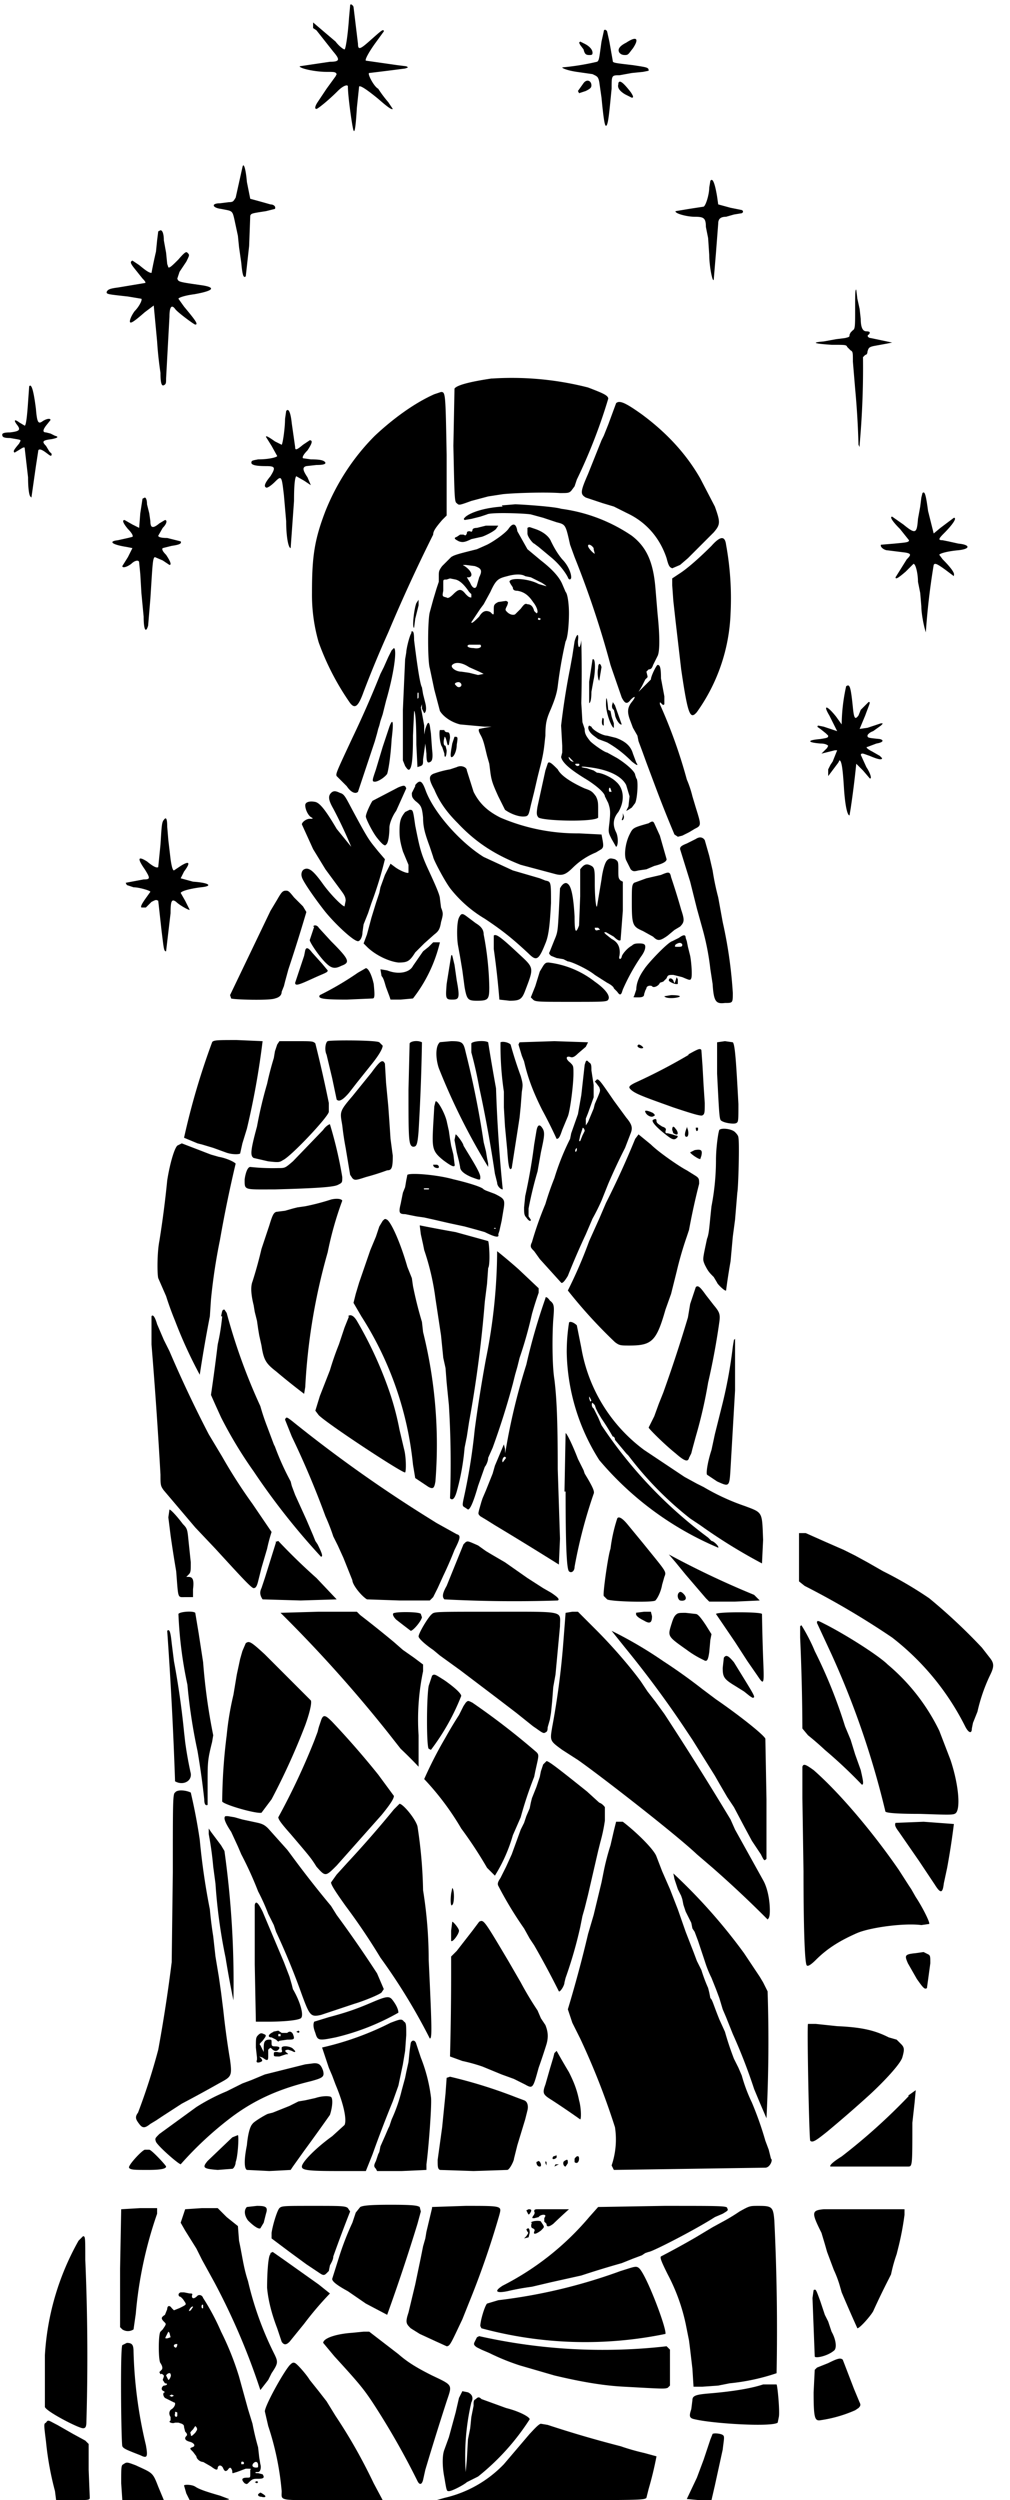 <svg version="1.0" xmlns="http://www.w3.org/2000/svg" viewBox="0 0 900 2226"><path d="m312 5-1 11c-1 15-3 28-4 28s-5-3-8-7l-20-17v5l3 2 15 19c6 7 6 9-3 9l-27 4c0 2 14 5 24 5 7 0 8 0 9 2l-1 2-8 11-8 12c-2 3-3 6-1 6 1 0 10-7 19-16 5-5 9-6 9-4 0 9 4 37 5 39 1 3 2-3 3-20l2-19c1-1 6 2 17 11 8 7 12 10 13 9l-4-6a108 108 0 0 1-9-12c-4-2-10-14-8-14a2589 2589 0 0 0 32-4c3-1 3-1 1-2l-8-1-28-4c-1-1 3-8 8-15l8-11c0-3-3 0-11 7-10 9-12 10-12 4l-4-33c-1-2-3-3-3-1zM538 28l-2 9c-2 14-2 17-4 18a220 220 0 0 1-31 5c0 1 6 3 13 4l14 2c4 2 5 2 6 7l2 14c2 21 3 25 4 25 2 0 3-13 5-33 0-12 0-12 7-12l11-2 10-1 5-1c0-3-1-3-14-5-17-2-18-2-18-4l-3-17-2-9c-1-2-3-2-3 0z"/><path d="M558 38c-6 3-8 6-6 9 1 1 2 2 5 2s3-1 7-6c6-9 3-11-6-5zM516 38l1 2 3 4c1 4 2 5 5 5 2 0 3 0 3-2 0-3-3-6-7-8l-4-2-1 1zM520 74l-5 7 1 2 6-2c4-2 5-3 5-5 0-4-4-6-7-2zM551 75c-1 3 1 6 6 9l6 3c2 0 1-2-1-5-7-9-10-11-11-8zM216 149l-4 18-2 9c-2 3-2 4-6 4l-8 1c-8 0-7 4 1 5 10 2 10 1 12 10l3 14 1 10 2 14c1 11 2 14 4 12l3-27 1-27c1-2 1-2 14-4l8-2c1-2-1-4-4-4a1002 1002 0 0 0-18-5l-3-15c-1-12-3-18-4-13zM633 161l-1 6c0 6-3 16-5 17l-13 2-12 2c-1 2 10 5 17 5 8 0 10 1 10 9l2 10 1 15c0 10 3 25 4 22l2-24 2-26c0-4 2-6 7-6l7-2 6-1c2 0 3-2 1-3l-10-2-11-3-1-7c-2-12-4-17-6-14zM141 206l-1 8-1 10a416 416 0 0 0-4 19c-2 0-5-2-11-7l-6-4c-2 1-2 2 1 6l4 5 4 5c3 3 3 4 2 4l-24 4c-8 1-9 2-10 4 0 2 1 2 19 4l12 2c1 1-2 7-6 11-3 4-5 9-4 10s5-2 13-9l8-6 3 32a324 324 0 0 0 3 28c0 9 1 12 3 11s2-2 2-6l3-55c0-9 2-11 5-7 2 3 17 14 18 14 3 0 0-4-10-16l-5-7c0-1 6-3 14-4 17-3 20-6 7-8-21-3-21-3-22-6l2-6 6-9c3-6 3-6 1-8-1-1-2-1-8 6-5 5-8 8-9 7l-1-3-1-10-2-11c0-5-1-9-3-9l-2 1zM762 275c0 15 0 18-2 19l-2 2-1 2c0 2 0 2-4 3l-8 1-11 2c-12 1-8 2 7 3 13 0 13 0 14 2l3 3c2 1 2 2 2 10l2 24a752 752 0 0 1 3 50l1 2v-2a769 769 0 0 0 3-78l2-2c1 0 2-1 2-3 1-3 1-4 6-5l11-2 5-1-19-4c-2 0-4-2-2-3 2-2 1-3-2-3s-5-3-5-11l-1-9-2-9-1-8c-1-1-1 5-1 17zM438 337c-20 3-31 6-33 9l-1 51c1 46 1 50 3 51 2 2 2 2 13-2l15-4 13-2c9-1 37-2 51-1 7 0 8 0 10-2l3-4 2-6a482 482 0 0 0 28-72c0-3-5-5-18-10a274 274 0 0 0-85-8zM26 344l-1 14c-1 15-2 21-3 21l-5-3c-4-3-5-2-2 2 4 5 2 6-6 7-6 0-7 1-7 2 0 2 1 3 7 3 11 2 10 1 8 5-6 7-5 7-4 8l5-3c3-2 4-2 4-1l3 26c0 10 1 16 2 17l1 1 4-28 2-13c0-3 3-2 7 1s5 4 5 1l-1-1-1-1-3-5c-4-4-3-5 5-6 5-1 7-2 3-3l-4-2-4-1c-3 0-3-2 0-6l4-5c0-2-4-1-7 1-4 3-5 1-6-11-2-16-4-23-6-20zM387 351c-18 8-37 22-53 37-19 19-34 42-44 67-10 26-12 41-12 73a152 152 0 0 0 6 44 231 231 0 0 0 28 54c4 5 7 4 12-10a973 973 0 0 1 22-53 1460 1460 0 0 1 40-87c0-3 2-6 8-13l4-4v-54c-1-55-1-56-5-56l-6 2zM549 359l-7 19-4 10-2 4-12 30c-7 16-7 18-2 21l6 2 9 3 10 3 12 6c17 8 29 22 35 40 2 8 3 8 5 9l7-3 7-6 23-23c6-7 6-9 1-23l-13-25c-12-21-29-40-52-57-14-10-20-13-23-10zM255 366l-1 7c0 8-2 22-3 23l-6-3c-7-5-8-5-8-4l5 8 5 9c0 1-7 3-17 3-5 1-6 1-6 3s4 3 13 3c8 0 9 1 4 9-5 6-6 9-4 10 1 1 5-2 8-5 6-6 6-5 8 12l2 23c0 14 2 24 4 24l3-42c0-16 1-21 2-22l7 4 6 4-3-7c-4-6-5-9-1-10l9-1c7 0 8-1 8-2-1-2-4-3-13-3l-7-1c-1-1 1-4 4-7 4-6 5-9 2-9l-6 4c-6 5-7 5-7 2l-3-21c-1-10-3-14-5-11zM822 439l-1 4-1 8-2 11c-1 13-2 14-13 5l-10-7c-2 0-1 3 7 11l8 10c0 2-3 2-13 3l-12 1c-1 2 3 5 6 5l8 1 8 1c5 1 5 2 1 6l-10 16c0 2 2 1 9-5l7-7c2 0 4 9 4 16l2 10 1 12c0 6 2 17 4 23a624 624 0 0 1 7-60c1-2 3-1 10 4l8 6v-1c1-2-4-8-10-14l-3-4c0-1 6-3 16-4 12-1 12-5 1-6l-9-2-5-1c-4 0-4-1 1-6 8-8 12-14 9-14l-12 9-6 5-5-20c-2-15-3-18-5-16zM127 444l-2 13-1 13-6-3-7-4c-2 0-2 2 3 8 3 3 5 6 4 7l-4 1-9 2c-9 1-5 4 8 6l5 1-4 8-5 8c0 2 4 1 8-2 3-3 7-4 7-1l1 10 1 17 2 21c0 12 2 15 4 8l2-24c2-31 2-36 4-37l7 3 6 4c2 0 1-3-3-9-3-3-4-5-3-6l8-2c7-1 9-2 8-4l-12-3c-6 0-8-1-8-2l4-7c4-4 4-7 2-7l-5 3c-6 5-8 4-8-2l-1-7-2-8c0-4-1-6-2-6l-2 1z"/><path d="M448 451c-16 1-28 5-33 9-2 2-2 2-1 3l6-1 8-2 6-2c3-2 33-1 39 0l11 3 12 4c8 2 8 2 12 20l4 11a845 845 0 0 1 32 96l1 3 9 26c3 6 5 6 8 2 4-4 5-3 1 2s-4 9-2 15l3 8 4 7 1 5 3 8 4 11 3 8 6 16a1076 1076 0 0 0 16 40l3 2 4-1 6-3 5-3c6-3 6-3 1-19l-3-10a94 94 0 0 0-5-15 453 453 0 0 0-24-67c0-2 0-2 1-1 2 2 2 2 3 1v-7l-3-16c0-10-1-12-3-12-1 0-6 10-6 13l-3 3-2 2-6 6 3-5 3-6 2-2v-1l-1-4 2-2c2 0 3-1 4-4l4-8c2-4 2-18 0-37l-2-24c-2-23-8-36-21-46a146 146 0 0 0-63-24c-6-2-37-4-41-4l-12 1zm81 38 1 4c-1 0-6-5-6-7s3-1 5 2z"/><path d="m433 468-8 2c-3 0-4 1-4 2s-1 2-2 1c-2 0-3 0-3 2-1 2-1 2-3 1h-3l-3 2c-3 1-2 2 2 4 3 1 5 1 11-2l9-2c1 0 10-4 13-7l2-3h-12zM453 471c-3 4-13 11-19 14l-9 4c-16 4-20 5-23 7l-8 8c-3 4-3 5-3 9v5l-2 6-3 10-3 11c-2 7-2 44 0 50l4 19 5 19c3 5 10 10 18 12l22 2h6l-6 1-5 1c-1 1 0 3 1 5 3 5 4 11 6 19l2 7 1 8c1 7 2 10 7 21l6 12c4 3 11 6 16 6s5-1 7-10l3-12 3-13 2-8c4-15 4-21 5-29 0-11 1-15 5-24 2-5 5-12 6-20a390 390 0 0 1 7-40c2-3 3-16 3-25 0-7-1-17-3-19l-3-7c-3-7-10-14-19-21l-12-10-9-16c-1-7-4-8-8-2zm-30 33c6 2 7 4 4 10l-2 7c-1 4-4 3-6-2l-3-5h2c4-1 2-6-4-10-2-1-2-1 1-1l8 1zm45 9 5 1 10 5 3 2 1 1-7-2c-9-5-26-6-26-2l1 2 2 3c0 2 1 3 4 3 6 1 10 4 14 10 4 5 5 10 3 10l-2-2c-1-4-3-6-6-6-2-1-3 0-6 4l-5 5c-2 1-5 0-7-2s-2-2 0-6c1-3 1-3-1-4l-7 1c-4 2-4 3-4 7 0 5 0 5-3 2-4-2-7-1-10 4-3 3-7 7-7 5l4-6 4-6 3-4 6-11c5-11 7-12 15-14 7-2 13-2 16 0zm-62 3c4 1 8 5 12 11l2 2v3c-2 0-3-1-5-3-4-5-6-5-11 0-3 3-5 4-6 3-4-1-4-1-3-6v-7c0-3 0-3 3-3l3-1 5 1zm76 35-1 1c-2 0-2-1-1-2l2 1zm-54 23c2 2-1 4-6 3-5 0-7-2-4-3h10zm-10 20 9 4 4 2-5 1-8-2-7-1c-5 0-10-4-8-6 3-3 9-2 15 2zm-7 15c1 2-2 4-4 2s-2-2-1-3c2-1 4-1 5 1zM470 471v4c0 3 5 9 6 9l4 3 12 10c7 6 12 13 14 17 1 3 3 2 3 0 0-4-3-11-8-16-5-6-8-12-10-16-2-5-8-9-14-11s-5-2-7-1zM634 486c-9 9-21 20-29 25l-6 4v6l1 14 2 18 5 43c6 41 8 45 14 38a161 161 0 0 0 30-88 265 265 0 0 0-4-61c-1-8-5-8-13 1zM371 537c-2 5-4 22-2 22l1-8 3-12v-5l-2 3zM367 563c-2 2-5 15-5 18l-1 6-2 45v45l2 5c2 3 3 4 4 3 2-2 3-9 3-30l1-22c1 0 2 9 2 30l1 20 3-1c2-1 2-2 2-6l2-14 1 9c0 8 1 9 4 7 1-1 2-3 1-11l-1-14-1-7c-1-4-2-3-4 3l-1 5v-8l-2-11-1-5 1-3v4l2 4c2-1 2-5 1-9l-2-8-1-6c-2-3-5-26-7-42 0-8-1-9-3-7zm6 58c-1 2-1 1-1-1 0-3 0-4 1-3v4zM512 571l-2 13-2 11a637 637 0 0 0-8 51l1 18v6l-1 4c1 5 8 11 21 19 10 6 18 13 18 16l3 6c2 6 2 8 1 18-1 8-1 8 2 14l4 7c2-1 2-9 0-13-3-6-3-12 2-18 6-10 5-21-2-27-4-4-13-8-17-8l-3-2-6-2c-7-1-6-2 1-1 18 2 30 8 34 16l3 10-1 9-2 4 2-1 3-2 3-4c2-4 3-21 1-22l-1-3c0-3-8-10-16-15l-9-5c-2 0-12-7-15-10-4-5-5-7-5-11l-2-6-1-17a1165 1165 0 0 0 0-56c-1 8-3 8-3 1 1-8-1-7-3 0zm-3 105c2 2 3 3 1 2-2 0-4-4-3-4l2 2zm7 4c1 2-1 2-2 2-1-1-2-1-1-2h3zm29 25h-2c-1-2 0-5 1-3l1 3zM349 579l-3 6-4 9-3 6a923 923 0 0 1-25 57c-14 30-15 32-14 34l3 3 6 6c4 6 8 7 10 5l10-30 5-15 2-7 1-4 1-3 1-4 2-6 3-12c7-24 10-46 7-47l-2 2z"/><path d="m528 587-3 20v19c1 0 2-3 2-10l2-11c1-4 2-16 0-18h-1zM533 595c-1 4 0 11 1 11l2-12c-1-4-3-4-3 1zM754 611a164 164 0 0 0-4 34l-5-7c-8-10-12-11-6-1l7 14-12-4-5-1c-1 1-1 1 2 3l5 4 2 2c0 2-1 2-7 3-12 1-12 3 0 4 4 0 6 1 7 2l-1 2-5 5 12-3h2l-4 10-2 3-2 4v6l9-12 1-2c2 0 3 8 4 24s3 25 5 25l1-6a798 798 0 0 0 5-40l6 6 6 7c2 1 1-4-3-10l-5-11c1-2 2-1 8 1 7 3 11 4 11 2l-2-2-7-4c-4-2-6-4-4-4l8-3c6-1 7-3 3-4-10-1-11-1-11-3 0-1 2-3 5-4l7-5c2-2 2-2 0-2l-12 4-7 1 5-12c4-11 5-12 3-12l-7 7-2 5c-3 4-4 3-5-7-2-20-3-21-6-19zM540 627c0 8 5 21 7 21v-4l-2-6-1-5-2-1c-1-11-2-14-2-5zM546 626c-1 2-1 5 1 6l1 4c0 3 4 10 6 9l-6-17-2-3zM537 639c-1 3-1 7 1 7v-6l-1-1zM347 647l-6 18-6 20c-3 9-4 11-1 11s9-4 11-7c1-3 3-14 4-31 2-16 1-19-2-11zM525 646c-2 2 0 6 4 9l4 3 8 3c7 4 14 9 22 17 5 4 6 4 4 1l-3-8c-2-7-7-11-15-14l-8-2c-4 0-13-5-14-8l-2-1zM392 650c-1 2 0 13 2 15l2 6c0 5 2 3 2-3l-1-4c-2 0-2-4-1-7 0-2 1-1 2 3s1 4 2 3l1-6c0-4-1-5-2-5-2 0-3-1-3-2h-4zM405 656l-2 6c-1 6-2 11-1 12 2 1 5-5 5-11 1-6 1-7-1-7h-1zM488 680l-2 6-7 32c-1 6-1 8 1 10 6 3 49 4 53 0v-7c0-6 0-8-2-12-3-4-4-5-10-7-11-5-21-11-24-17-5-5-8-8-9-5z"/><path d="m407 683-6 2a84 84 0 0 0-15 4c-4 2-4 5 1 14 5 12 12 21 21 30 16 17 33 28 56 37l30 8c7 2 10 1 17-6a63 63 0 0 1 20-13l5-3c2-2 2-3 0-13l-20-1a174 174 0 0 1-70-14c-12-6-19-13-24-23l-6-19c0-3-5-5-9-3z"/><path d="m370 700-3 6c0 3 0 4 3 7 5 4 6 5 7 15 0 9 2 15 6 26l3 9c0 2 11 23 16 29a111 111 0 0 0 30 26c15 10 24 17 39 31 7 7 9 6 15-9 3-7 4-17 5-36 0-19 0-19-5-20l-5-2-24-7-26-12c-21-13-45-40-52-60-3-8-5-9-9-4zM355 701l-23 12c-1 1-6 11-6 14 0 2 6 14 10 19s7 8 8 6c2-1 3-9 3-15 0-4 3-11 6-15l9-20c-1-3-2-3-7-1zM295 706c-3 3-2 7 2 14a406 406 0 0 1 16 34l-13-16c-10-17-15-23-19-24-5-1-9 0-9 3 0 4 3 10 6 11 1 1 1 1-2 1s-7 3-7 5l10 22 11 18 14 19c3 4 4 6 4 9l-1 5c-2 0-13-11-20-21-8-11-12-14-16-12-2 1-3 4-2 7 1 4 13 21 21 31 9 11 25 26 29 26 2 0 4-4 4-8l1-7 4-10 3-9a339 339 0 0 0 12-39l-6-7c-8-10-8-9-22-35-7-13-8-16-12-17-4-2-6-2-8 0zM361 723c-4 5-5 8-5 17 0 7 1 11 3 18l5 12v7c-1 1-8-2-12-5l-4-3-5 10-4 11-1 5-3 9-4 13-4 15-3 8 3 3c7 7 19 13 28 14 8 0 10-1 15-9l8-8 9-8c4-3 5-5 6-11 2-7 2-8 0-13l-1-8c0-3-4-12-10-25-7-15-8-20-12-40-2-14-2-14-5-14l-4 2zM555 727l-1 3c1 1 2-1 2-3l-1-3v3zM146 730c-2 2-2 7-3 22l-2 20c-1 1-4 0-10-5-8-5-9-3-2 7 5 8 5 9-1 9l-16 3 1 2 6 2c5 0 15 3 15 4l-5 7c-2 3-4 6-3 7h4l5-5c4-2 4-2 6-1l3 27c2 16 2 18 4 18l4-34c0-11 1-13 5-10 3 3 12 8 12 7l-4-8-4-7c1-2 10-4 18-5 11-1 8-4-7-5l-11-3 3-6c6-8 5-10-3-5l-6 4c-1 0-2-3-3-10l-2-17-1-12c0-7-1-9-3-6zM578 733c-14 4-14 4-17 10-4 8-5 19-3 23l2 4 2 4c2 2 3 2 7 1l7-1 7-3c8-2 11-4 11-6l-2-7-4-14-5-11c-1-2-2-2-5 0zM620 747l-8 4c-5 2-6 3-6 5l9 29 6 24 5 18a228 228 0 0 1 7 36l2 13c1 16 3 18 11 17 7 0 7 0 7-9a399 399 0 0 0-9-63l-4-22a228 228 0 0 1-5-24l-3-13-4-14c-2-3-5-3-8-1zM541 766c-2 2-4 9-5 17l-4 24c-1 2-2-10-2-20 0-14 0-15-5-17-3-1-5 0-8 4v24l-1 26c-3 8-4 6-4-8-1-18-3-27-6-29-2-2-5 0-7 4l-1 20c-1 18-1 19-4 26l-4 10c-1 2-1 2 1 4l5 2 6 1 4 2c3 0 18 7 24 12l11 7c4 2 6 4 6 5l3 3c2 3 3 3 4 1l1-3a181 181 0 0 1 16-29c3-4 4-7 4-9s-1-3-5-3c-3 0-5 0-7 2-4 2-9 8-9 10-1 3-3 2-2-1 1-7-1-12-7-15l-5-4c-2-2-2-2 0-2l7 4c3 3 5 4 6 3l2-26v-26l-2-1c-2-2-2-3-2-9 0-8 0-8-3-10-4-1-5-1-7 1zm-8 60c2 2 2 2 0 2-2 1-3 0-3-2h3z"/><path d="m589 779-13 3-11 4c-2 2-2 4-2 18 0 20 1 21 10 25l9 5c4 4 6 4 13-1l6-5 5-3c4-4 4-6 1-15a608 608 0 0 0-9-29c-1-5-2-5-9-2zM247 801l-6 10-36 75 1 3c2 1 34 2 39 0 4-1 6-3 6-6l2-5 1-4 3-11a1519 1519 0 0 0 16-51l-3-5-8-8c-4-5-5-6-7-6-3 0-4 1-8 8zM409 817c-2 4-2 17-1 24l2 11 2 12 2 15c2 11 3 12 11 12 10 0 11-1 11-12a271 271 0 0 0-5-47c0-4-2-7-7-10l-8-6c-4-3-5-3-7 1zM280 825l-4 12c0 2 8 14 14 20 5 5 8 6 14 3 8-3 8-5-9-22l-11-12c-1-2-4-3-5-1zM440 833v12a743 743 0 0 1 5 45l9 1c9 0 11-1 14-9 8-21 8-20-6-33-15-14-20-18-22-16zM605 835l-6 3c-4 1-22 20-25 25-5 7-7 13-7 18l-2 6c-1 1-1 1 4 1 4 0 5-1 5-3l1-3 1-2c0-2 3-3 5-2 1 2 6 0 7-3l3-1 3-3c1-3 2-3 6-3l8 2c7 3 7 3 8 1 1-3 0-15-1-20l-2-8-1-5-1-3c0-3-2-3-6 0zm3 6c0 2-1 2-4 2s-3 0-2-2c3-2 5-2 6 0zM386 839l-4 4-5 4-9 13c-3 6-13 8-23 4l-6-1 1 6c2 2 3 7 4 10l3 8 1 3h9l11-1a130 130 0 0 0 24-50h-6zM272 846l-1 5-8 24c0 3 3 2 14-3 13-6 15-6 15-8l-5-6-9-10c-3-4-5-5-6-2zM402 851l-4 25c-1 13-1 14 5 14s7-1 4-17l-2-14c-2-8-2-10-3-8zM484 860l-3 5-4 13-4 10 2 2c2 2 5 2 34 2s32 0 33-2c2-3-2-9-12-16a83 83 0 0 0-41-17c-2 0-3 0-5 3zM319 866a270 270 0 0 1-34 20c-2 3 2 4 24 4l23-1c2 0 2-3 1-13-2-9-5-14-7-14l-7 4z"/><path d="M602 873c-1 3-1 3-2 0-1-2-4-3-4 0 0 1 6 4 8 3v-4l-1-2-1 3zM592 887c1 2 8 2 12 1s1-2-6-2l-6 1zM189 928a647 647 0 0 0-25 85l12 5 4 1 10 3 11 4c5 2 12 2 13 1l2-9 4-13a700 700 0 0 0 14-78l-23-1c-17 0-21 0-22 2zM292 927c-2 1-3 8-1 12l5 21 4 19c2 2 5 1 11-6l7-9 4-5 8-10c9-11 11-16 11-18l-3-3c-3-2-44-2-46-1zM247 930l-2 6-1 6a277 277 0 0 0-6 23 375 375 0 0 0-9 38c-6 22-6 26-3 28l13 3c9 1 10 1 13-1 7-3 40-38 41-43v-8a1222 1222 0 0 0-12-53c-2-2-3-2-17-2h-15l-2 3zM365 929l-1 41c0 44 0 50 4 51 3 0 4-1 5-14a1839 1839 0 0 0 3-79c-4-2-10-1-11 1zM392 928c-4 3-4 14-1 23a573 573 0 0 0 44 88v-3l-1-5-1-6-2-8a822 822 0 0 0-16-80c-2-9-3-10-13-10l-11 1zM420 929v8a372 372 0 0 1 7 31 1131 1131 0 0 1 14 77l2 8c0 3 3 6 5 6a1338 1338 0 0 1-6-90 1916 1916 0 0 1-7-41c-3-2-14-1-15 1zM446 928a278 278 0 0 0 3 44v14l1 17 2 21c1 15 2 19 4 16l5-32 2-13 1-10 1-13c1-6 1-7-1-14a360 360 0 0 1-9-28c-2-2-7-3-9-2zM463 928l-1 2 3 10 2 5c3 13 7 25 16 43a435 435 0 0 1 13 26c2 0 3-2 5-8l5-12c2-5 5-28 5-38 0-7 0-7-3-10-4-3-4-6 0-5 2 1 4 0 7-3l7-6 2-4-30-1-31 1zM639 928v28c2 39 2 41 4 42 3 2 11 3 13 2s2-2 2-17c-2-37-3-53-5-55l-7-1-7 1zM568 931c0 2 4 3 5 2 1 0-2-3-4-3l-1 1zM614 939a510 510 0 0 1-48 25c-6 3-6 4-4 6 4 4 13 7 38 16 18 6 25 8 26 7 2-1 2-3 2-11l-1-15-1-18-1-14c-1-2-3-1-12 4zM331 955l-17 21c-12 14-11 14-9 26a254 254 0 0 0 3 20l4 24 2 3c2 2 3 2 12-1a212 212 0 0 0 19-6c4 0 5-2 5-13l-2-15-1-15-1-14-2-21-1-17c-2-4-4-3-12 8zM522 945l-1 3-1 9-2 18-3 17-6 17-1 5a219 219 0 0 0-14 35 261 261 0 0 0-8 23 308 308 0 0 0-12 34c-2 4-1 5 2 8l5 7 19 21c1 1 3-1 6-6a679 679 0 0 1 16-37l6-14a194 194 0 0 0 8-16l6-15a539 539 0 0 1 15-32l5-13c2-5 1-8-4-14l-11-15c-11-16-13-19-15-19l-2 2 1 1 3 4c1 3 1 3-1 8l-3 7-1 4-5 12-2 3v-6l2-5 5-14v-11l-2-13c0-4 0-6-2-7-2-2-2-2-3-1zm-1 62-2 4-2 5h-1l1-5 2-6c0-2 2 0 2 2zm-7 17c-1 3-2 1-1-1l1-1v2zM388 981l-1 4-1 17c-1 20-1 23 9 31 8 6 11 7 10 3l-1-8-2-8-1-6-1-7-2-9c-2-8-9-20-10-17zM575 990c1 3 5 5 7 4s2-1 0-3c-4-2-8-3-7-1zM582 997c-2 1 2 6 11 13 5 4 7 5 9 4 3-2 2-3 0-3l-3-1-4-1c-2 0-2 0-2-2 1-2 0-3-3-4-3-2-5-3-5-5s-1-2-3-1z"/><path d="m288 1006-27 28c-7 6-7 6-13 6a188 188 0 0 1-25-1c-2 0-4 4-5 11 0 10-1 9 27 9 36-1 52-2 56-4s4-2 4-7a369 369 0 0 0-11-47c-1 0-4 2-6 5zM478 1007l-2 12a508 508 0 0 1-8 46l-1 10c0 5 0 7 2 9 2 3 4 4 4 2l-2-3v-7a350 350 0 0 1 8-33l3-17c3-14 4-18 1-22-2-3-4-3-5 3zM612 1004c-2 5-2 7-1 8 2 1 3-2 2-6l-1-3zM599 1006l1 3 2 1c3 1 2-3 0-5-2-3-3-2-3 1zM620 1004c0 3 1 4 2 2v-2h-2zM641 1006c-1 2-3 16-3 27a218 218 0 0 1-4 41c-2 18-2 24-4 29-4 19-4 18-2 23 3 6 4 7 8 11l3 5c0 1 7 8 8 7a578 578 0 0 1 4-26l2-22 2-15 1-12 1-12c1-5 2-45 1-49 0-2-2-4-3-5-3-3-12-4-14-2zM405 1015l2 11 2 8 1 5c0 3 3 6 10 9 8 3 8 3 8 0s-4-10-12-23l-3-5c0-2-6-10-7-10l-1 5zM566 1014a770 770 0 0 1-26 57l-6 14-9 20a408 408 0 0 1-19 44 439 439 0 0 0 42 46c4 3 5 3 13 3 20 0 24-4 32-32l5-14 5-20a314 314 0 0 1 9-31l2-6a596 596 0 0 1 9-41c0-4 0-5-3-7l-8-5c-6-3-25-16-32-23l-11-9-3 4zM158 1020c-3 3-7 18-9 31a890 890 0 0 1-7 54c-2 10-2 29-1 33l7 16a282 282 0 0 0 8 22 405 405 0 0 0 22 48 1245 1245 0 0 1 9-52l1-15a512 512 0 0 1 8-53 1154 1154 0 0 1 14-68c-2-2-9-5-15-6l-7-2-26-10-4 2zM619 1024l-4 2c0 1 7 6 9 6l1-3c1-5 0-6-6-5zM386 1037c0 2 2 3 4 3s1-3-1-3h-3zM363 1046l-1 5-1 6-2 5-2 10c-2 8-1 9 4 9l10 2 7 1 9 2 13 3 14 3 11 3 7 2c10 5 13 5 12 2l1-3 2-9 2-12c1-7 0-8-8-12l-8-3-2-1c-1-2-14-6-27-9-14-4-38-6-41-4zm19 13h-4c-1-1 0-1 2-1s3 0 2 1zm60 35h-2l1-1 1 1zM295 1068a204 204 0 0 1-23 6l-7 1-4 1-7 2-8 1c-2 1-3 2-6 12l-7 21a377 377 0 0 1-8 29c-2 5-1 13 1 21l1 6 2 8 1 7 1 6 2 9c2 13 4 16 13 23a599 599 0 0 0 25 20l1-6a537 537 0 0 1 20-120 306 306 0 0 1 13-46c-1-2-6-2-10-1zM341 1087l-3 5-3 9-5 12-10 29-3 10-2 8 7 12a300 300 0 0 1 46 132l2 12 12 8c4 2 5 1 6-5a415 415 0 0 0-11-133l-1-9a346 346 0 0 1-8-32l-1-7-4-10c-6-21-14-39-18-42-2-1-2-1-4 1zM374 1091l1 8 2 9 1 5a221 221 0 0 1 10 43l5 33 2 20 2 9 1 13 2 20a844 844 0 0 1 1 83c2 2 4 1 6-6a211 211 0 0 0 7-39l2-10 2-13a1060 1060 0 0 0 14-107l2-16 1-14c2-3 1-22 0-24l-29-8a1316 1316 0 0 1-32-6zM443 1114a493 493 0 0 1-10 96 1292 1292 0 0 0-10 63 525 525 0 0 1-10 62c-1 5-1 6 1 7l3 2c2 0 5-7 9-21l6-17c1-1 3-5 3-8l4-9a684 684 0 0 0 18-57l2-8 2-7 2-8a371 371 0 0 0 11-39 305 305 0 0 1 6-19v-4l-18-17a515 515 0 0 0-19-16zM620 1146l-2 6-3 9-1 6-1 6a1285 1285 0 0 1-22 67l-2 5-2 5-4 11-5 10c0 1 14 15 24 23 8 7 11 8 12 4l2-4 1-4 3-11a416 416 0 0 0 11-48 624 624 0 0 0 10-54c1-7 0-9-5-15l-7-9c-5-7-7-9-9-7zM486 1156a538 538 0 0 0-17 59 558 558 0 0 0-18 74l-1 5v-4l-1-4-8 19-2 7-6 15-3 7-1 3-2 7c-1 4-1 4 1 6l5 3 8 5a3385 3385 0 0 1 57 35l1-23-2-62c0-44-1-64-3-80-2-12-2-39-1-53 1-12 1-14-3-17-2-3-4-4-4-2zm-35 142-3 4c-1-1 0-5 2-5l1 1zM198 1172a193 193 0 0 1-4 25 1645 1645 0 0 1-5 38l-1 7 4 9 5 11a380 380 0 0 0 29 48 621 621 0 0 0 60 76c2 0 1-3-3-11l-2-3-2-5-6-14-10-22-3-8-1-4a237 237 0 0 1-14-31l-1-2-6-16a200 200 0 0 1-6-18 520 520 0 0 1-30-83l-2-3c-2 0-2 1-3 6zM135 1172v25a4514 4514 0 0 1 8 116c0 9 0 10 3 14l28 33 18 19c22 24 32 35 34 35s3-2 4-6l3-12 5-17a150 150 0 0 1 4-15l-17-25a462 462 0 0 1-27-42l-12-20a1095 1095 0 0 1-35-74l-5-10-6-14c-2-7-4-9-5-7z"/><path d="m311 1172-4 10-5 15a262 262 0 0 0-8 23l-9 23-4 13 3 4c8 8 75 52 77 51 1-1 1-14-1-21l-4-17a247 247 0 0 0-9-34 351 351 0 0 0-29-63c-3-5-6-6-8-4zM507 1178a167 167 0 0 0-2 26 185 185 0 0 0 29 96 282 282 0 0 0 106 78c1-1-4-6-6-6l-3-3-4-3a400 400 0 0 1-91-97l-3-7-3-6-1-2c-2-1-2-5-1-5l2 2 1 3 2 4 3 5a222 222 0 0 1 10 16c1 0 2 1 2 3l10 12 2 2a305 305 0 0 0 55 56l9 6a482 482 0 0 0 55 34l1-21c-1-25 0-24-16-30a198 198 0 0 1-37-17l-6-3-11-6-36-24a143 143 0 0 1-56-91l-4-20c-3-3-7-4-7-2zm20 69-1 1-1-3c0-2 0-2 1 0l1 2z"/><path d="m654 1193-1 6a413 413 0 0 1-10 54l-3 12-3 12-3 14c-3 9-5 20-4 22l9 6c11 5 11 5 12-12l4-69v-46l-1 1zM254 1264l6 15a786 786 0 0 1 30 71 181 181 0 0 1 7 18l4 8 5 11 8 20c0 4 8 14 13 17l29 1h27l3-3 4-8 5-11a336 336 0 0 0 10-23c5-10 6-13 2-14l-18-10-8-5a1223 1223 0 0 1-121-86c-4-3-5-4-6-1zM504 1328c0 49 1 69 3 71s5 0 5-4a437 437 0 0 1 17-65c1-2-1-6-5-13l-3-5-1-3-5-10c-5-13-10-23-11-23l-1 52zM150 1351l2 16a1113 1113 0 0 0 5 32c2 25 1 23 8 23h7v-7c1-8 0-11-4-11h-2l2-2c2-2 2-3 2-11l-2-19c-1-10-1-11-5-15-6-8-11-13-12-13l-1 7zM550 1352a142 142 0 0 0-6 27c-2 5-7 40-6 42l3 3c3 2 41 3 43 1s5-8 6-14l2-7c2-5 2-4-19-30l-14-17c-5-6-8-7-9-5zM712 1365v43l5 4a727 727 0 0 1 78 46 231 231 0 0 1 65 79c3 6 6 7 6 2l1-5 4-10a153 153 0 0 1 11-32c4-8 4-11 0-16l-7-9a503 503 0 0 0-47-44 349 349 0 0 0-41-24l-14-8-11-6-10-5-16-7-18-8h-6zM246 1373l-10 32-3 9c-2 4-1 7 1 10l34 1 32-1-18-19a536 536 0 0 1-34-33l-3 1zM415 1373l-2 2-15 37c-4 7-4 10-2 12a1182 1182 0 0 0 101 1c2-1 0-3-6-7l-7-4-14-9-20-14-12-7-5-3-7-5c-9-4-9-4-11-3zM596 1384l6 7 9 11 18 21 3 3h23l22-1-5-5a796 796 0 0 1-76-36zM605 1418c-2 2-1 6 1 7 5 1 7-2 3-6-2-2-3-2-4-1zM159 1437a368 368 0 0 0 8 63 487 487 0 0 0 9 59 697 697 0 0 1 6 43c0 4 1 6 3 5v-19c0-19 0-21 4-37l1-6a529 529 0 0 1-9-65l-4-26-3-18c-2-2-14-1-15 1zM250 1436a1209 1209 0 0 1 96 107l11 14a383 383 0 0 1 16 16v-28a210 210 0 0 1 4-57v-6l-8-6-10-7-8-7a1026 1026 0 0 0-30-24l-3-3h-34l-35 1zM352 1436c-3 0-2 3 1 6a1096 1096 0 0 0 13 10c2 0 9-8 10-12l-1-3c-1-2-20-2-23-1zM385 1437c-3 2-12 17-12 20 0 2 7 8 13 12l6 5 18 13 33 25 17 13 15 12c6 4 8 6 10 6 2-1 3-1 3-5l2-7 1-6 1-10 1-13 2-11 4-43c0-14 6-13-58-13-52 0-54 0-56 2zM504 1436l-2 26a700 700 0 0 1-10 76c-2 12-2 12 9 20l14 9c20 14 87 66 106 84l14 12a978 978 0 0 1 49 46c1-1 2-2 2-8 0-9-2-20-6-27l-5-9-20-36-4-9a2958 2958 0 0 0-59-94l-8-11-7-9-6-9c-8-11-23-29-40-46l-16-16h-5l-6 1zM567 1436c-1 2 1 4 7 7 5 3 7 2 7-4l-1-4h-6l-8 1zM638 1437l17 25 11 17 9 13c6 9 6 8 5-16a1997 1997 0 0 1-1-39c-1-2-40-2-41 0zM602 1438c-2 2-3 6-4 9-3 10-3 10 14 22a86 86 0 0 0 15 9c3 2 4 0 5-7l1-11 1-5-5-8c-4-6-7-10-9-10l-9-1c-6 0-7 0-9 2zM728 1445l13 28a767 767 0 0 1 48 140c1 1 8 2 31 2 29 1 30 1 32-1 4-5 2-26-5-47l-10-26a179 179 0 0 0-46-59c-7-7-33-24-54-35-8-4-9-5-9-2zM713 1448v10a1989 1989 0 0 1 2 81l5 6a259 259 0 0 1 15 13 427 427 0 0 1 33 31c2 0 1-4-1-13l-5-14-4-13-5-12a440 440 0 0 0-27-67c-4-10-11-22-12-23l-1 1zM545 1452l12 15a927 927 0 0 1 52 70l8 12 20 32 4 7 7 12 6 9 9 17 7 13 8 12c3 6 3 6 5 4v-53l-1-54c-2-4-25-22-44-35l-12-9a495 495 0 0 0-35-25 369 369 0 0 0-46-27zM149 1452a3671 3671 0 0 1 7 134c7 4 15 0 14-7a340 340 0 0 1-5-28l-1-9a732 732 0 0 0-9-63l-2-16c-1-10-2-13-4-11zM219 1463l-3 7-2 7-3 14-3 18a263 263 0 0 0-6 36 493 493 0 0 0-4 59c2 3 30 11 35 10l9-12a607 607 0 0 0 30-66c4-11 6-20 5-22l-41-41c-13-12-14-12-17-10zM645 1476l-1 9c0 8 1 10 11 16l8 5 5 4c3 2 3 2 4 1 0-2-2-5-18-31-5-6-7-7-9-4zM385 1492l-3 9c-2 11-2 54 0 56l2 1a200 200 0 0 0 27-48c0-2-5-7-15-14-8-5-9-6-11-4zM415 1516l-2 3-4 8a357 357 0 0 0-12 20 364 364 0 0 0-19 37 242 242 0 0 1 33 44 371 371 0 0 1 23 35l7 7a141 141 0 0 0 16-36l7-16a344 344 0 0 1 12-36l1-5 2-9c1-5 1-6-1-8a650 650 0 0 0-57-44c-4-2-4-2-6 0zM286 1532l-2 6-1 4-3 8a616 616 0 0 1-32 68c0 2 3 6 11 15 17 20 18 21 23 29 8 9 8 9 18-1l40-45c9-11 11-15 11-17l-14-19a770 770 0 0 0-41-47c-6-6-8-7-10-1zM484 1571l-2 6-1 5-3 9-4 10-1 4-1 5-3 7-2 6-2 4-1 2-8 22-5 11-5 10c-2 3-3 5-2 7a332 332 0 0 0 23 38l5 9 4 6a773 773 0 0 1 22 41c1 1 5-5 5-8l1-4a383 383 0 0 0 13-45l2-10 2-7 3-12 9-39 2-8a147 147 0 0 0 4-19v-12s-2-3-5-4l-11-10c-25-20-34-27-36-27l-3 3zM715 1573v28l1 65c0 48 1 83 3 84 1 1 4-1 8-5 10-10 21-17 37-24 12-5 42-9 57-7l7-1c1-1-6-15-12-24l-4-7-2-3-9-14c-22-32-52-68-76-89-7-5-9-6-10-3zM156 1596c-2 1-2 8-2 71l-1 80a1360 1360 0 0 1-12 78 559 559 0 0 1-18 56c-3 4-2 6 1 10s5 4 10 0l5-3 6-4 17-11a1249 1249 0 0 0 33-18c11-6 12-6 10-21a733 733 0 0 1-6-44l-2-16-2-14-3-18-2-18a350 350 0 0 1-3-24 609 609 0 0 1-9-62 508 508 0 0 0-8-42c-4-2-12-3-14 0zM351 1611a993 993 0 0 1-41 47l-10 11-5 7c0 2 3 7 13 21a562 562 0 0 1 31 46 531 531 0 0 1 44 72c2 0 2-7-1-70a390 390 0 0 0-5-62 416 416 0 0 0-5-57c-2-7-13-20-16-20l-5 5zM201 1617c-2 1-1 5 5 14l6 13 3 7a324 324 0 0 1 15 33 182 182 0 0 1 9 20l5 10 2 6a631 631 0 0 1 23 56c7 19 8 20 17 18l30-10c7-2 22-8 24-10l2-3-6-14a1082 1082 0 0 0-36-52l-5-8a932 932 0 0 1-36-46l-3-4-17-19c-3-3-5-4-9-5l-14-3-7-2-6-1h-2zM549 1622l-2 8-3 13a218 218 0 0 0-6 23l-2 10-7 29-5 17a1116 1116 0 0 1-18 67l4 12 7 14a648 648 0 0 1 31 79 72 72 0 0 1-3 34l2 4 135-2c4 0 7-7 5-8l-1-4-1-4-3-8a301 301 0 0 0-12-34 142 142 0 0 1-9-24l-3-7-4-8a268 268 0 0 1-8-24l-5-11c-6-15-6-17-8-19l-1-5-1-4a141 141 0 0 1-6-16l-4-8-3-8-7-18-7-20-7-18-7-16-5-13c-2-6-17-21-30-31h-6zM798 1623c-1 2 0 4 3 8l18 26 14 21c5 8 7 8 8-1l3-14a661 661 0 0 0 6-39l-27-2-25 1zM186 1633a295 295 0 0 1 4 29l2 15a480 480 0 0 0 9 66 876 876 0 0 0 7 38 843 843 0 0 0-8-133l-3-5-9-12-2-3v5zM600 1668l1 5 3 9 3 6 1 3 1 5 2 6 2 4 1 2 2 4 1 5 2 3 3 8 3 9 3 9a99 99 0 0 0 6 15l4 10 3 8 3 10 3 7 6 15a492 492 0 0 1 19 49l5 12 6 14a1357 1357 0 0 0 1-113l-4-8-3-5-14-21a497 497 0 0 0-63-71zM402 1686c-1 8 0 12 1 10 2-1 2-14 0-15l-1 5zM227 1696v53l1 51h12c11 0 25-1 28-3s0-14-7-26l-1-4-2-7-5-13-19-45c-4-8-6-10-7-6zM427 1711l-6 8-14 18-5 5v11a2774 2774 0 0 1-1 78l11 4a152 152 0 0 1 18 5l17 7 11 4 10 5c7 4 7 3 12-15a576 576 0 0 0 7-21c2-7 1-12-1-17l-4-6-3-7a293 293 0 0 1-15-25l-11-19c-22-37-22-37-26-35zM402 1719v9c1 2 7-6 7-9 0-2-5-8-6-8l-1 8zM816 1739c-10 1-10 2-7 9l8 14c5 7 7 10 9 8l3-22c0-6 0-7-2-8l-4-2-7 1zM331 1783c-14 6-23 9-38 13l-13 4c-1 2-1 5 1 10 2 7 3 7 18 4a212 212 0 0 0 56-22c0-3-2-7-5-11s-5-4-19 2zM348 1801a263 263 0 0 1-61 22l6 18 3 7 3 8c8 19 10 32 8 36l-11 10c-14 10-27 23-27 27 0 3 4 4 31 4h26l6-15a1069 1069 0 0 1 18-47l5-14 4-19 2-12 1-14c0-9 0-11-2-12-2-3-4-2-12 1zM720 1802c-1 1 1 103 2 104 2 2 5 0 15-8a1153 1153 0 0 0 38-33c13-12 27-27 29-33 2-7 2-9-1-12l-4-4-7-2c-12-6-23-9-46-10l-19-2h-7zM244 1809c-5 2-6 5-2 5l4 2c2 2 2 2 3 1l7-1c6 0 7 0 5-5-1-2-3-3-5-1h-5l-3-2-5 1zm6 4h-2v-2h2v2zM264 1809l2 1 1-1-1-1-2 1zM230 1812c-2 2-2 3-2 11l1 9v2c-1 2 0 3 3 2 2-1 2-1 1-3l-2-2 3 1c4 3 5 3 5-1v-6c2-2 2-2 3-1 2 2 4 3 6 1s1-3-3-3c-3 0-3-1-3-3 0-3 0-3-2-3-4 0-5 2-5 7v4l-1-2-2-4c-1-1-1-1 2-4 3-4 4-5 1-6-2-1-3-1-5 1z"/><path d="m366 1819-1 7-1 10-2 9-1 5-3 11a139 139 0 0 1-9 26l-2 6-1 2-3 7-4 9-1 5-1 2-2 6c-2 4-2 5 0 7l1 2h22l22-1v-5c2-15 5-55 4-60a142 142 0 0 0-9-35l-2-6-2-6c-1-4-4-4-5-1zM251 1823v2c1 2 0 3-4 2-3 0-3 0-3 2s0 2 5 2l6-2c2 0 2 0 1-1-3-2-2-3 1-3l3 1 2 1c2 0 1-1-1-3s-9-3-10-1zM494 1828l-1 4-3 10-4 14c-3 8-2 9 6 14a754 754 0 0 1 25 17c1 0 1-10-1-17-2-10-5-17-9-25a696 696 0 0 1-11-19l-2 2zM272 1838l-8 2-28 7-12 5-8 3-14 7a173 173 0 0 0-27 14l-33 24c-4 4-4 4-3 7 2 4 19 19 22 20a312 312 0 0 1 44-41c21-16 43-26 72-33 11-3 12-4 11-9-2-6-4-7-8-7l-8 1zM398 1850l-1 14-3 30-4 29c0 6 0 8 2 9l30 1 30-1c2 0 6-8 6-10l3-12 7-23 2-8c1-4 0-8-3-9l-8-3a431 431 0 0 0-58-18l-3 1zM810 1866a531 531 0 0 1-60 54c-8 5-11 8-10 9h69c4 0 4 0 4-39l2-18 1-11-7 5zM281 1868l-9 2-6 1-8 4-15 6-4 1c-1 0-13 7-14 9-2 2-4 8-5 19-3 15-2 21 0 22l20 1 19-1 2-3 10-14a2024 2024 0 0 0 23-32c2-6 3-14 1-16-2-1-8-1-14 1zM207 1903l-22 21c-5 6-4 7 9 8l13-1c1 0 3-3 3-6 2-5 3-23 2-24l-5 2zM129 1914c-3 1-15 14-14 16s5 2 17 2c11 0 16-1 16-3 0-1-13-15-15-15h-4zM493 1920c-2 3 1 3 3 1v-2l-3 1zM512 1922v3c2 2 4 0 4-3s-2-3-4 0zM503 1924c-2 1-1 5 1 5l2-3c0-3 0-4-3-2zM478 1925c0 2 1 4 3 4s1-4-1-5l-2 1zM486 1926l1 2v-3c-1-1-1-1-1 1zM495 1927l-1 2 4-2h-3zM321 1965l-4 5-3 9a251 251 0 0 0-12 31l-6 19c0 2 3 5 14 11l16 11 19 10a1749 1749 0 0 0 27-81l3-11-1-4c-2-1-3-2-26-2-21 0-25 1-27 2zM220 1965c-3 3-2 8 1 12 4 4 9 8 11 7l3-5 2-8c2-6 0-7-8-7l-9 1zM249 1966c-2 2-6 15-7 22v5l16 12 15 11 12 8c3 2 4 2 6 0l2-2 1-5c1-2 3-5 3-8a1264 1264 0 0 1 15-40l-2-3c-2-2-7-2-30-2-27 0-29 0-31 2zM385 1966l-5 21-1 6-2 7-2 10-5 24-6 25c-3 9-2 10 2 14l8 5 13 6 11 5c3 0 4-3 14-24l6-15a774 774 0 0 0 27-78c2-8 3-8-30-8l-30 1zM533 1965l-8 9a248 248 0 0 1-77 61c-8 5-6 7 4 5a223 223 0 0 1 22-4l17-4 27-6a844 844 0 0 1 36-11l10-4 8-3 3-2 3-1c3 0 42-20 59-31l7-3c5-3 5-3 4-5 0-2-6-2-56-2l-59 1zM659 1969a167 167 0 0 1-13 8l-11 6-15 9a754 754 0 0 1-31 17c-1 1 0 4 6 16a170 170 0 0 1 16 44l3 15 1 8 2 17 1 16h8l14-1 10-2a188 188 0 0 0 42-9 2006 2006 0 0 0-2-136c-1-12-2-13-14-13-8 0-8 0-17 5zM108 1967l-1 53v52l2 2c3 2 7 2 10 0l2-14a365 365 0 0 1 19-89v-5h-15l-17 1zM165 1967l-4 12 4 7 10 16 5 10 11 20a603 603 0 0 1 41 96l7-9 3-6c6-9 6-10 2-18a292 292 0 0 1-23-64c-4-12-5-22-8-36l-1-13-10-8-8-8h-14l-15 1zM480 1967c-3 0-4 0-4 2 1 1 0 3-1 4-1 2-1 2 1 2l4-1c1-2 6-3 6-1l-1 2v3l2 2c0 3 2 3 6 0a529 529 0 0 1 14-13h-27zM734 1967c-11 1-11 3-2 21l3 10 2 7 3 8 3 8a100 100 0 0 1 5 13l2 7a1394 1394 0 0 0 14 32c2 0 11-10 14-15a668 668 0 0 1 14-29l2-4a137 137 0 0 1 5-18l2-8a257 257 0 0 0 5-27v-5h-72zM469 1968l1 2c1 2 1 2 2 1 2-3 2-4-1-4l-2 1z"/><path d="M474 1979c-1 2-1 5 1 5 1 1 2 1 1 3-1 3 2 2 6-1 3-3 3-3 2-5l-2-3c0-1-8-1-9 1zM469 1985l1 2c1 1 1 1-1 4l-2 2 4-1 1-4c0-4-1-5-3-3zM70 1995a235 235 0 0 0-30 102v46c1 4 30 19 34 19 2 0 3-1 3-6a2012 2012 0 0 0-1-144c0-20 0-21-2-21l-4 4zM241 2007c-2 1-3 17-3 30 1 11 4 23 9 36l4 12c2 3 4 3 7 0l13-16a296 296 0 0 1 23-27l-10-8-31-22-10-7-2 1zM553 2022a481 481 0 0 1-109 26l-10 3c-2 2-6 15-6 20l1 2a354 354 0 0 0 164 5c1-5-16-50-23-58-3-3-4-2-17 2zM725 2039l-1 7 2 52c0 2 11 0 17-5 3-2 2-10-2-17l-1-3-2-6-3-6-4-12c-4-11-4-11-6-10zM161 2041c-3 1-2 4 0 4l2 2 2 3c1 2 1 2-5 5l-5 2-2-2c-2-3-4-2-4 1l-2 5c-3 2-4 3-1 6 2 2 2 2 1 4l-2 3-2 2c-2 2-2 26 0 28 2 3 2 5 1 6l-2 2 1 2c1-1 2 0 3 1v1l-1 3 2 3c3 0 2 2-1 2-2 1-3 4 0 5l1 1c-2 0-2 3 0 5l8 4c2 0 1 4-2 6-2 1-3 4-1 7v3l-1 1c0 1 3 2 5 1h3l3 1c2 1 2 2 2 3l1 4c2 2 2 3 1 4-2 2-1 4 3 5s6 4 2 5c-2 1-2 1 1 4l3 4c0 2 3 5 6 5l7 4c4 3 6 4 6 1 1-3 4-2 5 1 1 2 2 3 4 1 2-3 3-2 4 1 0 3 0 2 4 1l8-3c5 0 5 0 4 1v4c0 3 0 3-3 3-5 0-5 2-2 5 2 1 2 1 4-1 3-3 4-3 8-3 5 0 6-1 4-4l-4-1c-2 0-3 0-2-1h2c2 0 3-4 2-7l-1-6-1-9a234 234 0 0 1-5-21l-4-13-8-29a256 256 0 0 0-16-40 208 208 0 0 0-16-30c-1-3-4-3-5-2-3 3-5 3-5 0 1-2 0-2-2-2l-5-1h-3zm20 14c-1 1-2-1-1-3h1v3zm-9-1-2 3c-2 1-2 1-1-1s3-3 3-2zm-20 27-3 1c-2 0-2 0-1-2l2-4 1 1 1 4zm6 6c0 2-1 4-2 3-2-1-1-3 1-3h1zm-6 27c1 1-1 5-2 5l-2-4c1-2 4-3 4-1zm3 19-2 1-2-1 2-1 2 1zm3 18c-1 2-3 0-2-2 0-2 0-2 2-1v3zm16 15c-3 3-4 4-4 1-1-1 0-2 2-4l2-3 1 1c1 2 1 2-1 5zm43 28h-2v-2c2-1 3 1 2 2zm13 1c0 2 0 2-2 2-3 0-4-2-2-4s4-1 4 2zM324 2076l-10 1c-15 1-26 5-26 9l10 12c22 24 26 29 34 41a679 679 0 0 1 40 70c2 4 4 3 5-1l2-9 3-10a2780 2780 0 0 1 16-51c5-15 6-14-13-23-14-7-22-12-30-19l-26-20h-5z"/><path d="m425 2081-2 4c-1 2-1 3 2 5l4 2 7 3a204 204 0 0 0 27 11l31 9c21 5 42 9 62 10 36 2 36 2 39 1l2-2v-32l-3-3a503 503 0 0 1-167-9l-2 1zM109 2088c-2 3-1 87 0 90 1 2 3 3 16 8 6 3 7 2 5-9a400 400 0 0 1-11-83c0-6-1-8-6-8l-4 2zM738 2104l-10 4-2 2-1 20c0 22 1 25 5 25a118 118 0 0 0 32-9l3-2c2-2 2-3 1-5l-5-12-10-26c-2-2-5-1-13 3zM258 2106c-6 7-22 36-22 41l3 13a252 252 0 0 1 12 58c0 9-4 8 45 8h45l-8-15c-11-23-22-42-34-60l-8-13-7-9-8-10c-3-5-11-14-13-15s-3 0-5 2zM680 2123c-9 3-24 6-48 8-12 1-15 2-15 6l-1 8c-2 6-2 8 3 9 17 4 69 7 74 3l1-5c1-4-1-27-2-29h-13zM409 2135l-3 13-3 11-3 11-4 11c-2 5-2 15 0 25 2 12 2 12 4 12 3 0 14-6 16-8l4-2 6-3a210 210 0 0 0 46-51c0-2-9-7-21-10l-22-8c-2-2-3-2-5 0-2 1-2 2-2 6l-2 10-1 10-2 10-1 18-1 11a211 211 0 0 1 5-62c2-4 1-7-3-9l-5-1-3 6zM41 2157c-2 1-2 1 0 17a274 274 0 0 0 8 44l1 8h15c13 0 15 0 15-2l-1-25v-23l-3-3-11-6-14-8c-8-4-8-5-10-2z"/><path d="M482 2158c-2 0-8 7-10 9l-23 27a106 106 0 0 1-53 30l-7 2h92c88 0 93 0 95-2l1-4 1-4a308 308 0 0 0 7-29l-11-3a200 200 0 0 1-21-6 994 994 0 0 1-65-19l-6-1zM635 2167l-2 5-6 18-6 16-9 19 11 1h11l3-13 7-32c1-9 2-12 0-13-1-1-7-2-9-1zM110 2194c-2 1-2 2-2 17l1 15h37l-5-12c-5-13-5-12-20-19-8-3-8-3-11-1zM227 2210l2 1 1-1-1-1-2 1zM164 2213l2 7 3 6h18c10 0 18 0 17-1l-8-3c-14-4-19-6-22-8s-10-2-10-1zM231 2220c-2 1-1 3 2 3 3 1 5 0 2-2s-3-2-4-1z"/></svg>